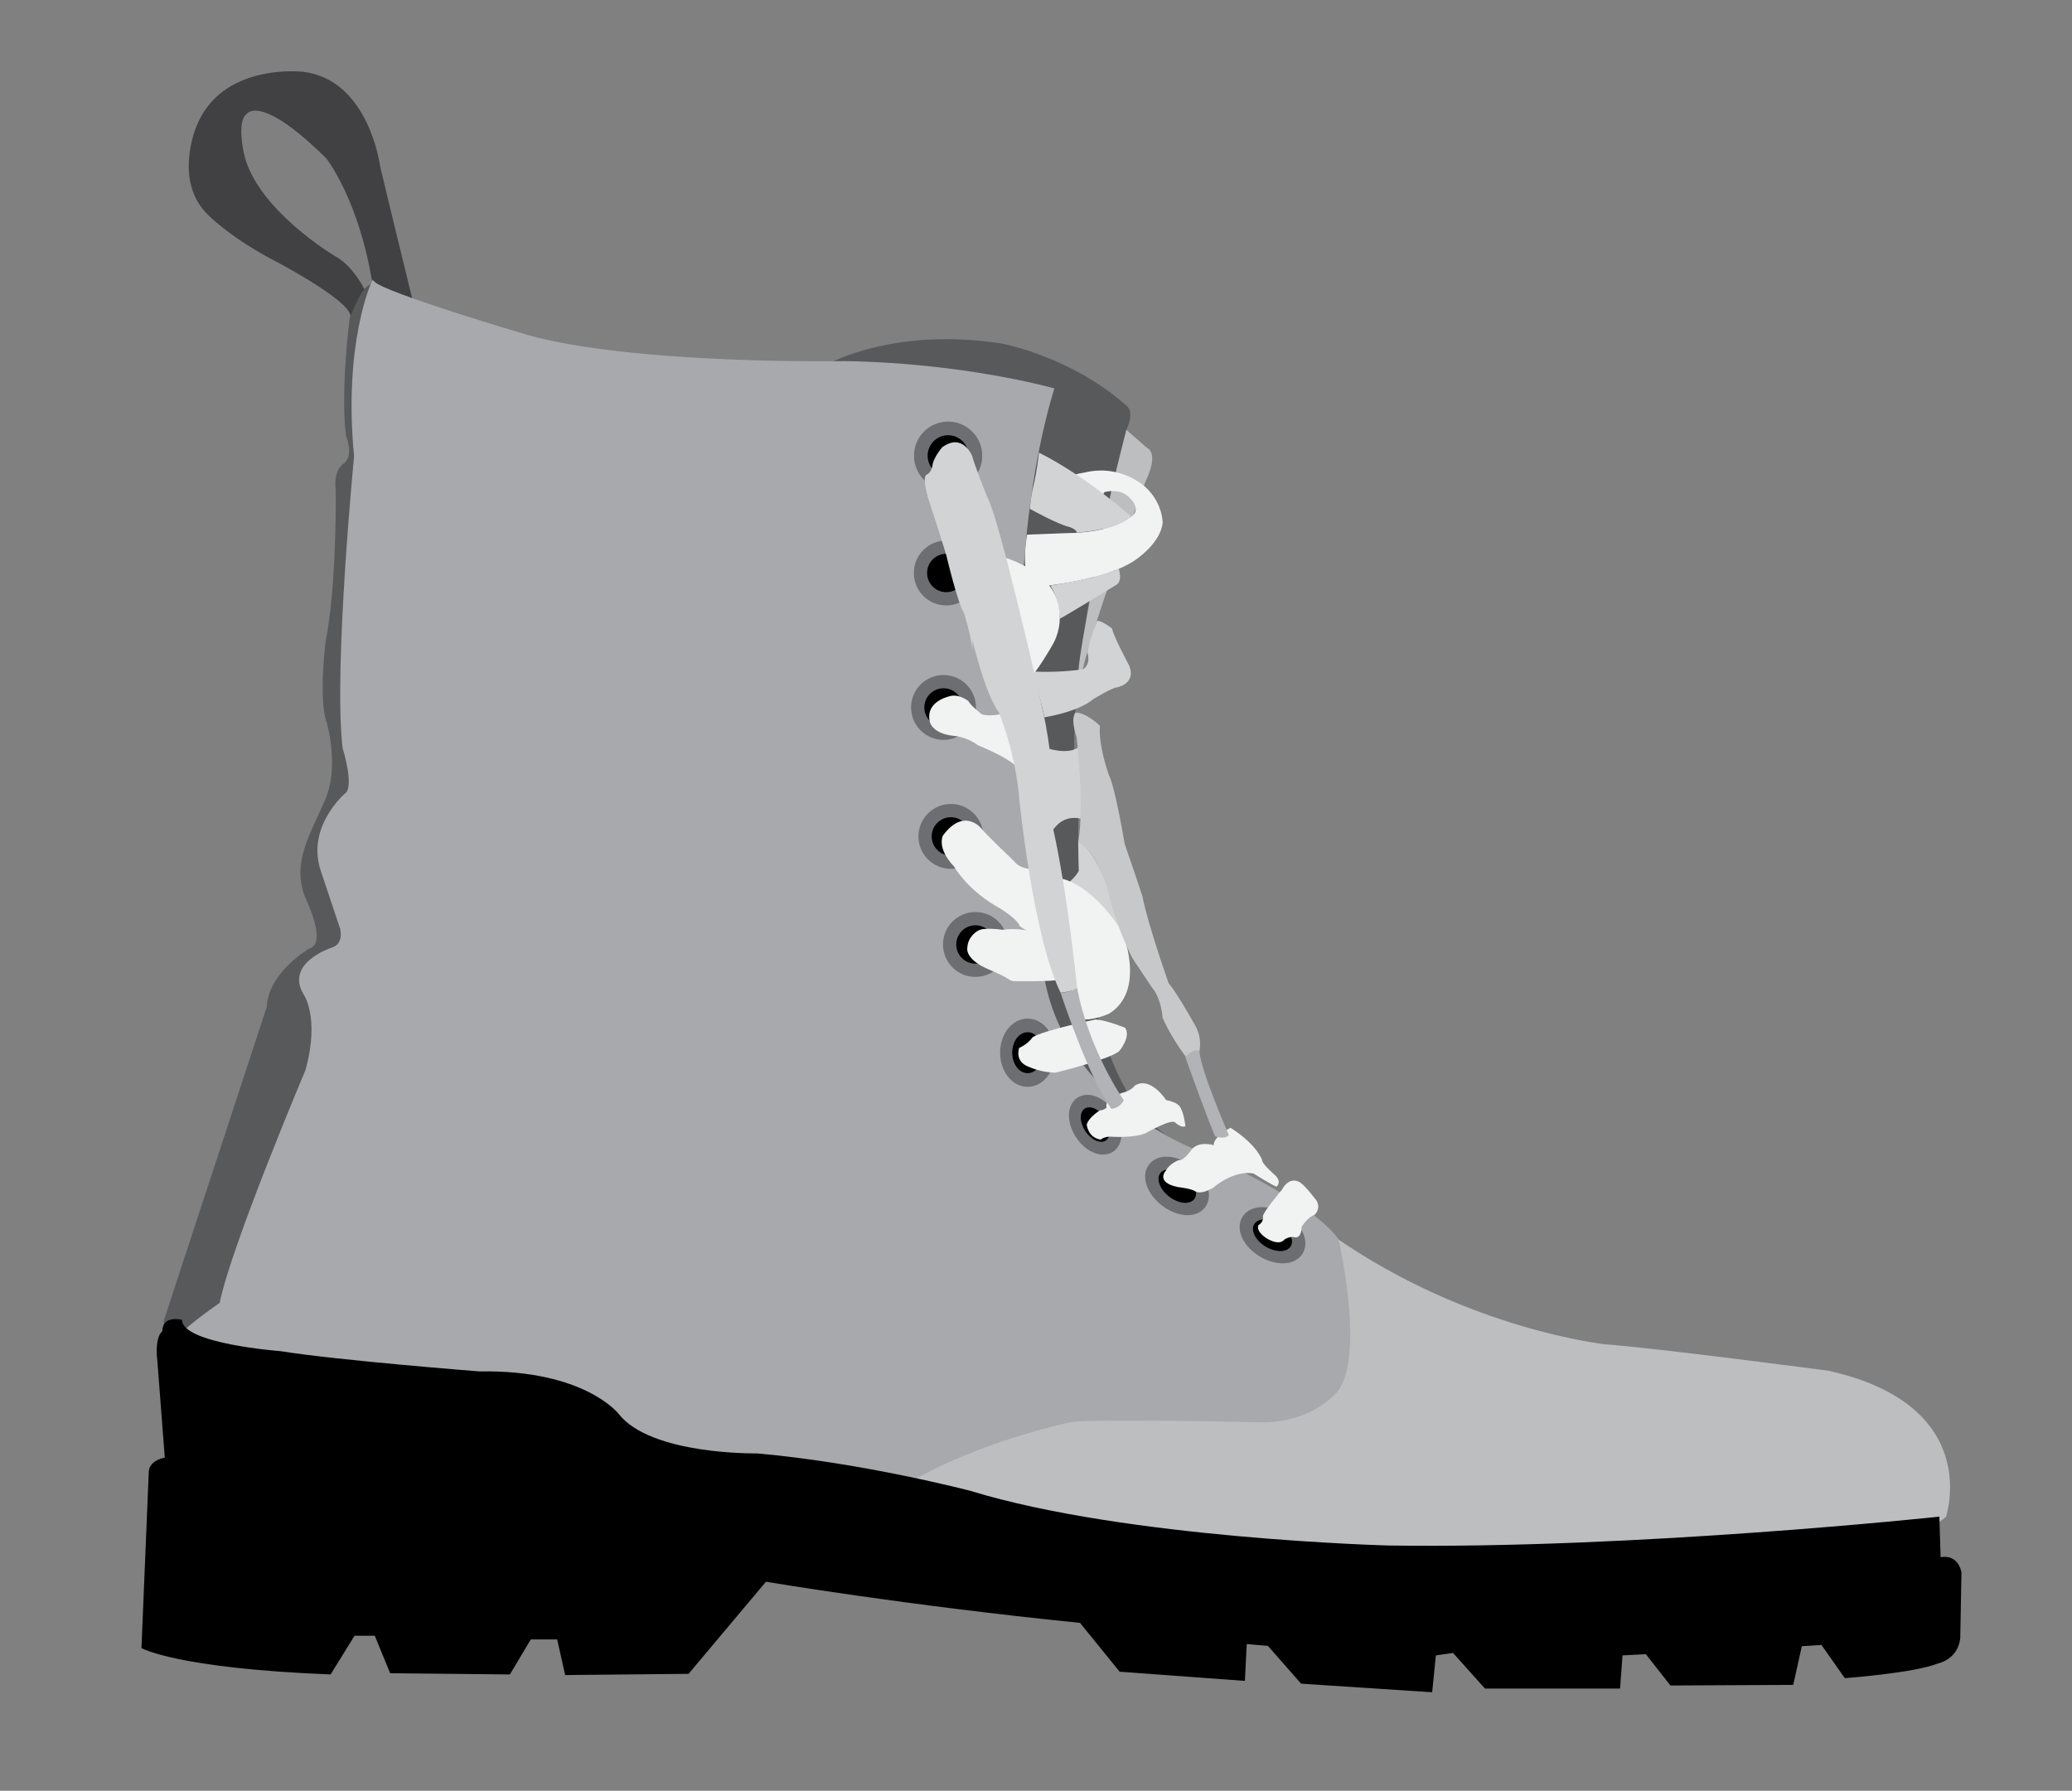 <?xml version="1.0" encoding="utf-8"?>
<!-- Generator: Adobe Illustrator 15.0.0, SVG Export Plug-In . SVG Version: 6.00 Build 0)  -->
<!DOCTYPE svg PUBLIC "-//W3C//DTD SVG 1.1//EN" "http://www.w3.org/Graphics/SVG/1.1/DTD/svg11.dtd">
<svg version="1.1" xmlns="http://www.w3.org/2000/svg" xmlns:xlink="http://www.w3.org/1999/xlink" x="0px" y="0px"
	 width="562.396px" height="486.081px" viewBox="0 0 562.396 486.081" enable-background="new 0 0 562.396 486.081"
	 xml:space="preserve">
<rect x="0" y="0" width="562.396" height="486.081" fill="#808080" stroke="none"/>
<g id="punta">
	<path fill="#BCBEC0" d="M528.171,411.745c0,0,10.408-30.254-31.88-39.687c0,0-46.842-6.182-60.505-7.157
		c0,0-37.083-3.902-73.19-28.95c0,0,8.133,35.131-1.626,42.612c0,0-6.182,6.506-17.893,6.831c0,0-46.517-1.057-53.348-0.08
		c0,0-49.039,10.002-63.921,33.911c0,0,35.295,11.711,64.896,15.614c0,0,70.589,9.108,168.503-1.627
		C459.208,433.213,507.027,428.661,528.171,411.745z"/>
	<path fill="none" stroke="#262262" stroke-miterlimit="10" d="M1066.146,602.235c0,0,10.408-30.254-31.88-39.687
		c0,0-46.842-6.182-60.505-7.157c0,0-37.083-3.902-73.19-28.95c0,0,8.133,35.131-1.626,42.612c0,0-6.182,6.506-17.893,6.831
		c0,0-46.517-1.057-53.348-0.08c0,0-49.038,10.002-63.921,33.911c0,0,35.295,11.711,64.896,15.614c0,0,70.589,9.108,168.503-1.627
		C997.184,623.703,1045.003,619.151,1066.146,602.235z"/>
</g>
<g id="lengueta">
	<path fill="#58595B" d="M225.396,98.5c0,0,17.5-9.75,46.5-5.25c0,0,19,3.5,34,17c0,0,2.168,1.417-0.166,6.417
		c0,0-19.334,71.833-12.834,99.833c0,0-4.5,75,25,92.5l-33.5-10L225.396,98.5z"/>
</g>
<g id="trasero">
	<path fill="#58595B" d="M46.729,365.104c1.644-3.452,13.334-11.438,13.334-11.438c2.959-15.128,23.334-63.379,23.334-63.379
		c3.999-14.621-0.668-20.954-0.668-20.954c-4.769-8.057,7.739-11.933,7.739-11.933c3.453-1.316,2.302-5.592,2.302-5.592
		l-5.375-16.06c-3.618-11.511,6.525-20.116,6.525-20.116c2.96-1.973-0.493-12.825-0.493-12.825
		c-2.466-21.706,3.135-78.975,3.135-78.975c-2.959-30.584,4.666-47,4.666-47s-4.5,1.333-6.333,9.667c0,0-2.5,19.25-1,31.75
		c0,0,2.25,5.25-0.5,7.5c0,0-3,1.5-2.25,7.5c0,0,0.25,26-2.75,40.75c0,0-2,15.5,0.25,22c0,0,3.185,10.692,0.224,19.49
		c-0.143,0.425-0.301,0.846-0.474,1.26c-3.75,9-9.5,17.25-5.5,27c0,0,6.167,12.417,1,13.75c0,0-11,6.333-11.5,15.833l-28,85.333
		L46.729,365.104z"/>
</g>
<g id="circulo">
	<path fill="#414042" d="M112.146,82.083c0,0-7.5-30.583-9-37.083c0,0-3-23.25-20.75-25.5c0,0-22.5-2.75-29.25,15.25
		c0,0-6,14.5,3.25,23.5c0,0,5.334,5.583,16.667,11.75c0,0,21.583,11.083,22.083,15.75c0,0,2.583-6.25,3.75-7.25c0,0-3-6.333-8-9
		c0,0-21.583-12.792-24.75-28.125c0,0-1.875-8.375,0.75-10.375c0,0,3.5-6,21.667,12c0,0,8.885,11.125,12.552,34.125L112.146,82.083z
		"/>
</g>
<g id="largo">
	<path fill="#A7A9AC" stroke="#A7A9AC" stroke-miterlimit="10" d="M227.338,419.103c14.744-23.686,63.325-33.595,63.325-33.595
		c6.767-0.967,52.849,0.081,52.849,0.081c11.601-0.322,17.725-6.769,17.725-6.769c9.668-7.412,1.61-42.213,1.61-42.213
		s-5.69-9.898-39.928-24.712c0,0-33.578-13.169-39.831-45.759c0,0-16.636-96.496,2.457-160.358c0,0-24.023-6.757-56.055-7.257
		c0,0-57.669,1.045-86.638-7.186c0,0-38.476-11.332-41.571-14.502c0,0-7.632,16.432-4.67,47.046c0,0-5.607,57.325-3.139,79.052
		c0,0,3.457,10.863,0.494,12.838c0,0-10.152,8.613-6.531,20.136l5.38,16.075c0,0,1.151,4.28-2.304,5.597
		c0,0-12.52,3.879-7.747,11.944c0,0,4.671,6.34,0.668,20.975c0,0-20.395,48.299-23.357,63.441c0,0-11.702,7.993-13.347,11.448
		c0,0,33.577,14.978,100.403,24.197c0,0,25.021,6.584,42.138,16.458c0,0,18.434,8.396,35.716,12.677L227.338,419.103z"/>
	<path fill="#BCBEC0" d="M293.396,184.25c1.25-9.5,17.312-52.938,17.312-52.938s0.105-0.382,0.271-0.729
		c3.708-7.792,0.417-8.958,0.417-8.958l-5.666-4.958c0,0-4.501,17.75-4.501,18.833s0,0,0,0s-8.499,41.5-8.499,46.667L293.396,184.25
		z"/>
</g>
<g id="suela_hule">
	<path d="M44.729,395.667c0,0-3.833,0.5-4.333,3.5l-2,48.166c0,0,9.333,5.5,51.333,7.167l6.5-10.5h5.5l4.167,10.167l32.5,0.333
		l5.667-9.5h7.167l2.167,9.666l33.5-0.333l21-25c0,0,38,6.417,85.25,11.167l10.75,13.25l34,2.5l0.5-10l5.75,0.5l9,10.25
		l35.583,2.333l1-10l4.667-0.666l8.667,9.666h36.666l0.667-9l6.333-0.333l6.667,8.5l33.333-0.167l2.334-10.5l5.333-0.333l6.333,9
		c0,0,18.666-1.333,25.333-4c0,0,5.333-0.999,6-6.833l0.334-17.833c0,0-0.667-5.001-5.667-4.167l-0.333-11
		c0,0-82.5,8.833-149.5,7.833c0,0-71.167-1.833-113.5-14.833c0,0-29.25-7.667-58-10.167c0,0-28.75,0.5-37.5-10.75
		c0,0-9.25-12-37.75-11.5c0,0-38.5-3-54-5.5c0,0-26.75-2-26.75-8.5c0,0-5.333-1.417-5.333,3.083c0,0-2.166,1.334-1.333,8.334
		L44.729,395.667z"/>
	<path fill="none" d="M1142.729,422.334c0,0,10.666-31.001-32.667-40.667c0,0-48-6.334-62-7.334c0,0-38-3.999-75-29.666
		c0,0,8.334,35.999-1.666,43.666c0,0-6.334,6.666-18.334,7c0,0-47.667-1.083-54.667-0.083c0,0-50.25,10.25-65.5,34.75
		c0,0,36.167,12,66.5,16c0,0,72.334,9.333,172.667-1.667C1072.062,444.333,1121.063,439.668,1142.729,422.334z"/>
</g>
<g id="ojetes">
	<g>
		<circle fill="none" stroke="#6D6E71" stroke-width="4" stroke-miterlimit="10" cx="257.344" cy="123.695" r="7.264"/>
		<circle cx="257.345" cy="123.695" r="5.56"/>
	</g>
	<g>
		<circle fill="none" stroke="#6D6E71" stroke-width="4" stroke-miterlimit="10" cx="258.095" cy="227.028" r="6.806"/>
		<circle cx="258.095" cy="227.028" r="5.209"/>
	</g>
	<g>
		<circle fill="none" stroke="#6D6E71" stroke-width="4" stroke-miterlimit="10" cx="264.761" cy="256.362" r="6.806"/>
		<circle cx="264.761" cy="256.362" r="5.209"/>
	</g>
	<g>
		
			<ellipse fill="none" stroke="#6D6E71" stroke-width="4" stroke-miterlimit="10" cx="278.928" cy="285.736" rx="5.473" ry="7.264"/>
		<ellipse cx="278.928" cy="285.736" rx="4.188" ry="5.559"/>
	</g>
	<g>
		
			<ellipse transform="matrix(0.834 -0.552 0.552 0.834 -119.12 214.748)" fill="none" stroke="#6D6E71" stroke-width="4" stroke-miterlimit="10" cx="297.218" cy="305.278" rx="4.22" ry="6.781"/>
		<ellipse transform="matrix(0.834 -0.552 0.552 0.834 -119.111 214.706)" cx="297.218" cy="305.277" rx="3.23" ry="5.188"/>
	</g>
	<g>
		
			<ellipse transform="matrix(0.609 -0.793 0.793 0.609 -130.425 379.24)" fill="none" stroke="#6D6E71" stroke-width="4" stroke-miterlimit="10" cx="319.551" cy="321.944" rx="4.714" ry="7.574"/>
		<path d="M321.747,319.083c2.54,1.949,3.615,4.812,2.4,6.39c-1.217,1.582-4.257,1.283-6.795-0.668
			c-2.537-1.949-3.612-4.812-2.399-6.392C316.168,316.834,319.212,317.134,321.747,319.083z"/>
	</g>
	<g>
		
			<ellipse transform="matrix(0.517 -0.856 0.856 0.517 -120.169 457.597)" fill="none" stroke="#6D6E71" stroke-width="4" stroke-miterlimit="10" cx="345.385" cy="335.278" rx="4.714" ry="7.573"/>
		<path d="M347.248,332.19c2.742,1.654,4.129,4.379,3.098,6.082c-1.033,1.708-4.087,1.75-6.827,0.094
			c-2.738-1.654-4.126-4.379-3.097-6.085C341.453,330.577,344.512,330.535,347.248,332.19z"/>
	</g>
	<g>
		<circle fill="none" stroke="#6D6E71" stroke-width="4" stroke-miterlimit="10" cx="256.095" cy="192.028" r="6.806"/>
		<circle cx="256.095" cy="192.028" r="5.209"/>
	</g>
	<g>
		<circle fill="none" stroke="#6D6E71" stroke-width="4" stroke-miterlimit="10" cx="256.845" cy="155.528" r="6.806"/>
		<circle cx="256.845" cy="155.528" r="5.209"/>
	</g>
</g>
<g id="cintas">
	<path fill="#D1D3D4" d="M303.622,154.264c0,0,1.268,3.549-0.761,4.563c0,0-12.168,7.479-15.21,9.126c0,0,0-4.943-2.535-8.999
		C285.116,158.954,301.341,156.418,303.622,154.264z"/>
	<path fill="#D1D3D4" d="M297.771,168.542c0,0-2.072,5.083-2.625,8.542c0,0,1.125,3.038-1.156,4.559c0,0-5.831,1.014-13.689,0.634
		c0,0,2.916,10.394,3.169,12.421c0,0,9.126-1.394,13.309-4.943c0,0,4.943-3.042,6.338-3.168c0,0,5.323-0.888,3.422-5.831
		c0,0-4.436-8.239-4.689-10.14C301.848,170.615,298.911,168.288,297.771,168.542z"/>
	<path fill="#F1F2F2" d="M299.946,133.54c0,0,3.803-1.078,6.254,1.204c0,0,4.732,3.802-0.085,6.084c0,0-4.479,3.803-16.815,3.887
		l-10.529,0.41c0,0-2.291,12.292,2.248,14.209c0,0,18.675-1.521,27.04-7.267c0,0,7.013-4.563,7.52-10.225
		c0,0,0.022-5.324-4.668-9.633c0,0-6.654-6.401-16.604-3.929c0,0-2.725,0.38-2.788,0.824l7.922,5.387
		C299.439,134.491,299.439,133.667,299.946,133.54z"/>
	<path fill="#F1F2F2" d="M270.962,150.799c0,0,11.832,2.873,15.381,10.647c0,0,3.549,6.929-1.015,14.196
		c0,0-3.719,6.591-6.422,9.126L270.962,150.799z"/>
	<path fill="#F1F2F2" d="M258.245,188.867c0,0-6.844,1.141-5.957,6.591c0,0,0.127,3.676,6.845,4.31c0,0,3.295,0.253,6.337,2.535
		c0,0,8.493,3.422,10.395,5.831l-3.423-14.576c0,0-2.915,1.099-5.957,0.338c0,0-3.296-2.62-3.549-3.507
		C262.936,190.388,260.78,188.486,258.245,188.867z"/>
	<path fill="#F1F2F2" d="M266.357,224.864c0,0-4.689-5.831-10.394,1.901c0,0-1.901,3.296,3.042,8.493c0,0,3.296,5.957,11.281,10.647
		c0,0,5.577,3.042,6.591,5.577c0,0,3.422,2.408,7.225,3.422l-3.676-19.013c0,0-3.549,0.126-5.196-2.155
		C275.23,233.737,266.991,225.878,266.357,224.864z"/>
	<path fill="#D1D3D4" d="M283.976,203.021c0,0,6.253,2.197,9.126-0.507c0,0,2.367,15.548,2.367,20.449c0,0-8.451-4.816-11.746,7.098
		L283.976,203.021z"/>
	<path fill="#D1D3D4" d="M292.646,228.562c0,0,3.752,0.231,9.202,14.934c0,0,2.789,8.365,2.028,8.999s0.634,0.127,0.634,0.127
		s-7.605-11.154-14.323-13.182c0,0,1.76-1.354,2.646-3.128C292.833,236.312,292.677,231.969,292.646,228.562z"/>
	<path fill="#F1F2F2" d="M262.555,257.312c0,0-0.715,2.86,5.252,5.577c0.187,0.084,0.379,0.168,0.579,0.254
		c6.591,2.789,4.689,2.662,6.591,3.168c0,0,10.394,0.253,13.436-0.507l-4.31-10.9c0,0-3.803-3.549-12.041-2.535
		c0,0-5.07-0.761-6.592,0.253C265.47,252.623,262.682,254.017,262.555,257.312z"/>
	<path fill="#F1F2F2" d="M280.3,281.522c0,0-1.268,1.901-3.676,2.915c0,0-1.394,3.803,2.789,5.197c0,0,3.295,1.521,7.098,1.521
		c0,0,15.464-3.803,17.365-5.958c0,0,3.169-3.803,1.521-6.211c0,0-4.436-1.901-7.985-2.282
		C297.411,276.705,282.962,279.747,280.3,281.522z"/>
	<path fill="#F1F2F2" d="M294.962,305.267c0,0,0.337,3.549,3.802,4.057c0,0,1.099-1.015,3.296-0.761c0,0,6.083,0.339,8.956-1.014
		c0,0,6.93-3.974,7.943-2.874c0,0,1.689,1.605,2.789,1.014c0,0-0.339-3.634-1.521-5.323c0,0-0.591-1.184-3.718-1.774
		c0,0-4.141-6.506-8.45-3.971c0,0-0.845,1.353-3.464,2.027c0,0-4.987,1.521-4.227,3.971c0,0-0.761,0.761-1.774,0.761
		C298.594,301.379,295.552,303.153,294.962,305.267z"/>
	<path fill="#F1F2F2" d="M316.424,317.772c0,0-2.915,3.169,3.296,4.437c0,0,3.549,0.38,4.689,1.141c0,0,1.395,1.141,4.943-1.014
		c0,0,5.45-4.816,10.9-3.803c0,0,5.24,3.297,6.254,3.55c0,0,1.437-1.099-0.254-2.958c0,0-3.718-3.126-3.718-4.31
		c0,0-1.268-4.055-8.534-8.703c0,0-4.648,2.365-4.563,4.731c0,0-3.972-1.268-5.999,1.184c0,0-2.029,3.041-3.465,2.873
		C319.974,314.9,317.606,315.659,316.424,317.772z"/>
	<path fill="#F1F2F2" d="M341.584,332.539c0,0-0.95,1.458,2.155,3.549c0,0,3.422,2.281,4.943,0.317c0,0,1.457-0.951,2.788-0.57
		c0,0,1.711,0.57,1.838-2.853c0,0,1.774-2.788,3.423-3.169c0,0,1.838-1.457,0.696-3.802c0,0-3.485-4.754-4.943-5.261
		c0,0-2.534-1.521-4.562,2.219c0,0-5.261,6.21-5.134,7.225C342.788,330.194,343.105,331.651,341.584,332.539z"/>
	<path fill="#D1D3D4" d="M282.021,122.875c-1.188,9.801-1.938,8.812-2.5,15.25c0,0,8.004,4.393,10.708,4.9
		c0,0,2.027,0.676,2.027,1.521c0,0,10.986-0.506,14.703-4.394C306.959,140.152,294.864,129.297,282.021,122.875z"/>
	<path fill="#B1B3B6" d="M321.748,287.015c0,0,6.718,18.759,8.111,21.421c0,0,2.662,1.014,3.676-0.38c0,0-7.731-17.619-7.985-22.815
		C325.55,285.24,322.55,283.888,321.748,287.015z"/>
	<path fill="#F1F2F2" d="M287.524,238.426c0,0,7.605,0.253,16.985,14.196c0,0,6.845,16.224-3.549,22.562c0,0-7.184,3.211-9.38,0.339
		L287.524,238.426z"/>
	<path fill="#D1D3D4" d="M263.864,123.759c0,0-2.535-6.422-8.112-2.366c0,0-2.535,2.873-2.703,5.239c0,0-0.339,1.69-1.521,2.197
		c0,0-1.436,0.169,0.507,6.761c0,0,3.549,10.816,4.817,15.125c0,0,3.042,12.928,4.816,15.717c0,0,2.281,7.352,2.281,10.647
		c0,3.295,0-3.296,0-3.296s3.465,14.703,7.184,19.604c0,0,4.562,10.816,5.576,23.998c0,0,3.718,36.843,11.154,52.053
		c0,0,3.337-0.212,4.479-1.353c0,0-2.535-25.604-6.592-43.602c0,0,1.395-15.083-3.422-34.856c0,0-11.027-48.799-14.323-54.63
		C268.005,134.998,264.71,126.885,263.864,123.759z"/>
	<path fill="#B1B3B6" d="M287.863,269.439c0,0,7.436,22.773,13.773,31.518c0,0,2.112,0.084,3.38-2.324
		c0,0-9.507-13.562-12.675-30.547C292.342,268.086,290.652,269.439,287.863,269.439z"/>
	<path fill="#C7C8CA" d="M298.562,197c0,0-3.71-3.583-6.584-3.583c0,0-1.608,1.09,0.25,6.667c0,0,2.191,19.1,0.417,28.479
		c0,0,5.916,1.938,9.329,18.229c0,0,2.281,7.098,5.323,13.182c0,0,5.577,8.492,6.084,9c0,0,1.901,2.915,2.155,7.225
		c0,0,2.027,4.943,6.337,10.647c0,0,1.901-2.408,3.676-1.521c0,0,0.888-3.422-1.141-6.971c0,0-4.689-8.492-7.225-11.534
		c0,0-5.704-16.098-7.098-23.576c0,0-3.296-9.887-4.816-14.196c0,0-2.535-15.21-4.31-18.759
		C300.961,210.288,298.056,202.324,298.562,197z"/>
</g>
</svg>
